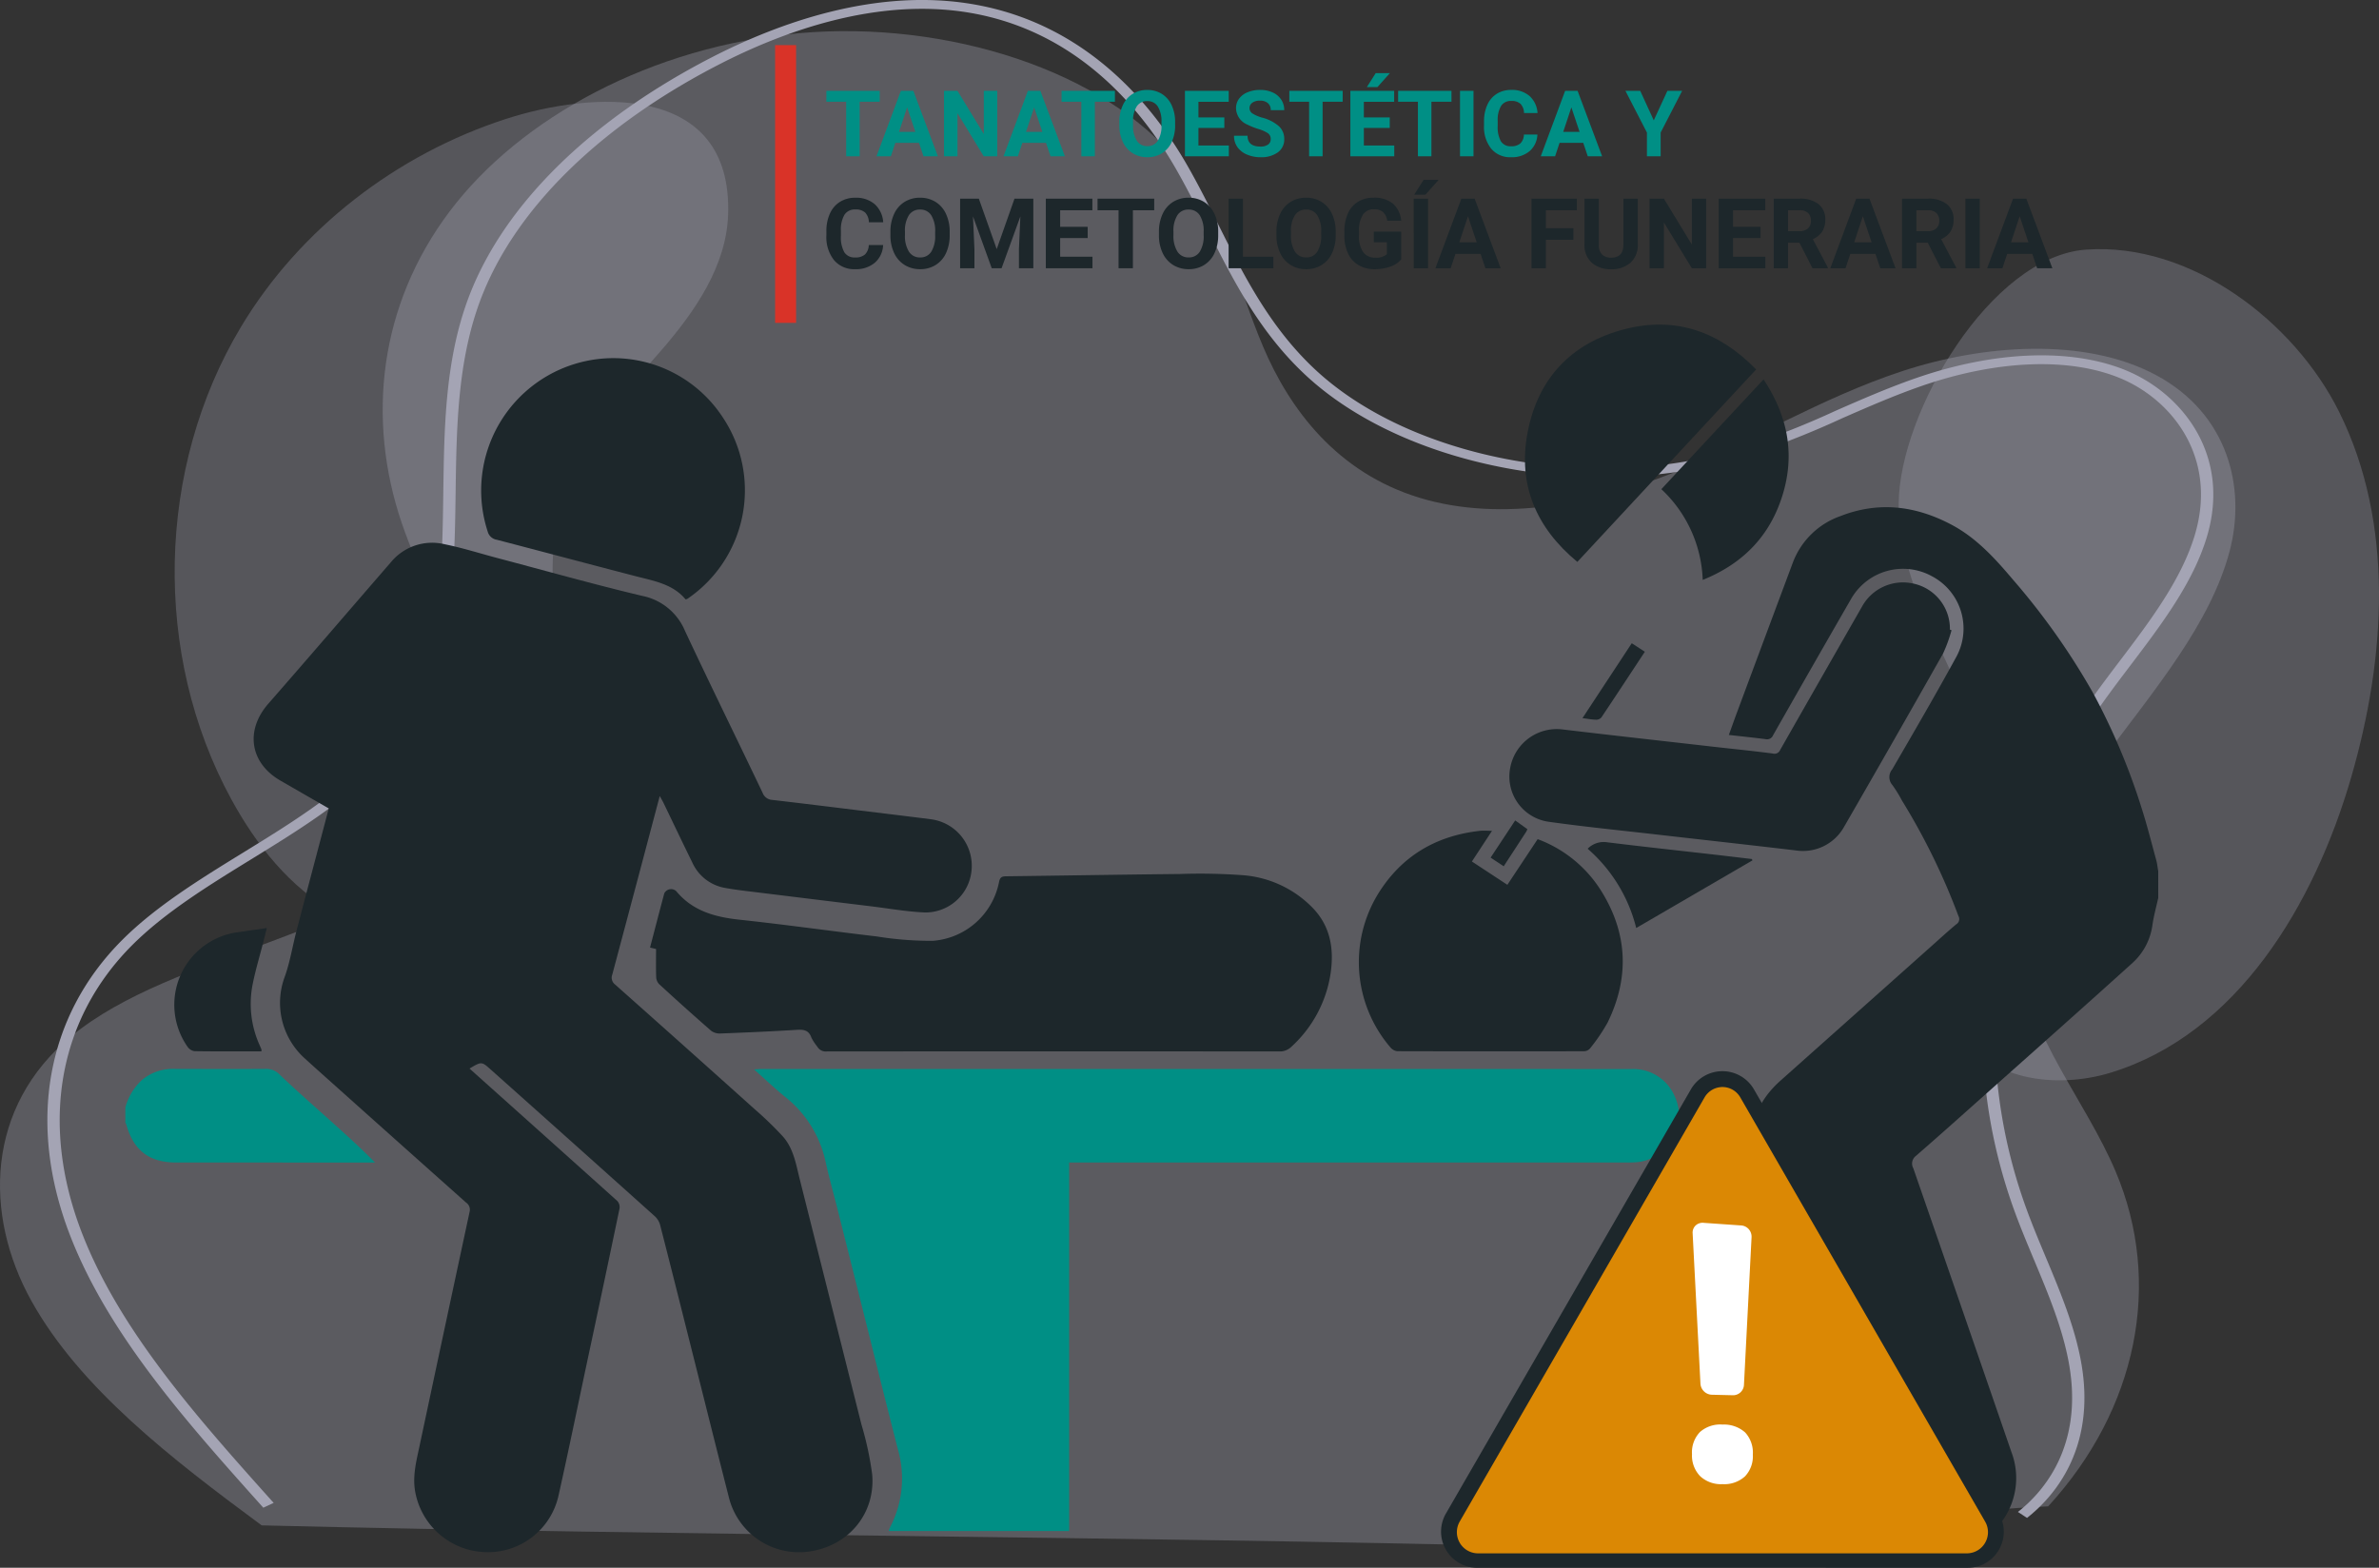 <svg xmlns="http://www.w3.org/2000/svg" width="413.239" height="272.366" viewBox="0 0 413.239 272.366">
  <rect x="0" y="0" width="413.239" height="272.366" fill="#333333" stroke="none"/>
  <g id="Grupo_129332" data-name="Grupo 129332" transform="translate(-1000 -759.172)">
    <g id="Grupo_129263" data-name="Grupo 129263" transform="translate(1000 759.172)">
      <path id="Trazado_151846" data-name="Trazado 151846" d="M436.73,358.592c15.511-16.9,19.924-38.837,11.711-58.206-5.193-12.246-15.158-23.623-16.432-36.393-2.548-25.532,29.573-46.173,36.237-71.319,2.929-11.051-.267-23.926-12.821-30.639-12.4-6.63-30.1-5.277-44.138-.633s-25.918,12.076-39.4,17.511-30.076,8.793-44.31,4.469c-14.418-4.381-22.6-15.424-27.178-26.186s-6.83-22.225-14.648-31.976c-12.885-16.07-40.359-24.831-65.962-22.564s-48.478,14.687-60.748,31-14.414,36.052-8.307,54.074c3.1,9.14,8.2,17.894,10.985,27.087s3.038,19.255-3.175,27.535c-12.993,17.315-47.271,19.729-65.221,34.579-14.815,12.255-15.28,30.958-6.872,46.029s24.209,27.3,39.962,38.934c73.482,1.776,148.28,1.894,221.762,3.67C376.736,366.257,408.2,359.8,436.73,358.592Z" transform="translate(-80.961 -96.893)" fill="#a4a4b4" opacity="0.354" style="mix-blend-mode: multiply;isolation: isolate"/>
      <path id="Trazado_151847" data-name="Trazado 151847" d="M359.21,184.865c-.194,20.784,19.563,38.873,16.125,59.372-1.838,10.968-10.2,22.086-5.339,32.09,4.3,8.852,16.6,10.387,26.014,7.509,22.026-6.738,35.414-29.253,41.817-51.38,6.022-20.813,7.517-44.06-2.128-63.462-7.772-15.632-25.7-29.432-43.912-28.156C375.11,142.007,359.356,169.209,359.21,184.865Z" transform="translate(-29.402 -97.474)" fill="#a4a4b4" opacity="0.31" style="mix-blend-mode: multiply;isolation: isolate"/>
      <path id="Trazado_151848" data-name="Trazado 151848" d="M118.069,151.778c-14.713,24.548-15.377,56.9-1.682,82.031,4.328,7.94,10.172,15.34,18.064,19.755s18.072,5.4,25.927.92c11.912-6.8,14.547-22.823,13.6-36.5s-4.048-28.025,1.221-40.687c3.435-8.253,10.03-14.688,15.881-21.447s11.311-14.648,11.614-23.583c.783-23.161-23.806-21.43-38.624-16.62C145.149,121.786,128.326,134.665,118.069,151.778Z" transform="translate(-76.218 -94.973)" fill="#a4a4b4" opacity="0.31" style="mix-blend-mode: multiply;isolation: isolate"/>
      <g id="Grupo_107069" data-name="Grupo 107069" transform="translate(8.231 0)" style="mix-blend-mode: multiply;isolation: isolate">
        <path id="Trazado_151849" data-name="Trazado 151849" d="M431.775,361.444l-1.58-1.038c4.348-3.418,11.288-11.254,8.938-25.343-1.045-6.271-3.638-12.467-6.145-18.458-1.119-2.677-2.277-5.444-3.288-8.192-10.781-29.324-6.065-61.673,12.939-88.75,1.688-2.4,3.514-4.814,5.282-7.145,5.238-6.912,10.653-14.06,12.983-21.781,4.085-13.549-3.99-23.7-13.22-27.406-8.855-3.553-21.356-3.01-34.293,1.49-4.733,1.646-9.333,3.659-13.781,5.605a149.312,149.312,0,0,1-18.485,7.117c-25.68,7.411-57.786,1.113-74.68-14.649-8.119-7.574-12.7-16.729-17.137-25.582-1.717-3.43-3.494-6.978-5.448-10.373-6.076-10.554-17.2-23.8-35.669-26.969-16.231-2.786-32.672,3.337-43.6,8.962-20.913,10.764-35.655,25.342-41.512,41.048-3.948,10.591-4.107,22.118-4.261,33.266-.229,16.6-.466,33.768-13.5,47.593-5.929,6.289-14.084,11.307-21.968,16.161-7.386,4.545-15.022,9.245-20.715,14.941-12.9,12.908-16.062,31.182-8.675,50.138,6.638,17.031,20.168,32.143,33.252,46.758l-1.8.832c-13.17-14.709-26.789-29.92-33.513-47.175-7.563-19.408-4.284-38.162,9-51.451,5.844-5.848,13.58-10.608,21.06-15.212,7.779-4.787,15.823-9.738,21.589-15.855,12.671-13.441,12.894-29.618,13.13-46.745.155-11.244.315-22.87,4.336-33.651,5.983-16.048,21.018-30.928,42.332-41.9,11.292-5.812,28.325-12.128,45.344-9.207,19.351,3.319,30.883,16.992,37.149,27.877,1.974,3.428,3.759,6.993,5.484,10.44,4.377,8.741,8.9,17.78,16.818,25.163,16.331,15.236,47.367,21.324,72.191,14.16a147.609,147.609,0,0,0,18.169-7c4.491-1.966,9.135-4,13.961-5.677,13.573-4.72,26.791-5.251,36.267-1.45,9.9,3.97,18.584,14.762,14.269,29.076-2.394,7.938-7.885,15.184-13.2,22.192-1.759,2.321-3.578,4.72-5.25,7.1-18.772,26.746-23.43,58.7-12.78,87.663,1,2.723,2.154,5.478,3.268,8.143,2.533,6.054,5.153,12.313,6.222,18.718C443.708,349.578,436.368,357.833,431.775,361.444Z" transform="translate(-87.906 -97.739)" fill="#a4a4b4"/>
      </g>
    </g>
    <g id="rZLulr" transform="translate(1021.776 815.563)">
      <g id="Grupo_127421" data-name="Grupo 127421" transform="translate(0 0)">
        <path id="Trazado_163215" data-name="Trazado 163215" d="M842.618-262.467c-.342,1.558-.773,3.1-1.005,4.677a10.831,10.831,0,0,1-3.451,6.61c-8.45,7.639-16.975,15.2-25.478,22.776-4.034,3.6-8.056,7.2-12.137,10.746a1.681,1.681,0,0,0-.475,2.177q8.546,24.646,17.046,49.309a12.7,12.7,0,0,1-8.538,16.752,12.552,12.552,0,0,1-15.161-7.612c-2.737-7.556-5.294-15.177-7.915-22.775q-3.839-11.131-7.652-22.27c-1.657-4.816-3.4-9.6-4.967-14.449-1.817-5.613-.221-10.324,4.12-14.193q13.21-11.772,26.422-23.543c1.371-1.222,2.722-2.468,4.137-3.637a1.045,1.045,0,0,0,.353-1.391,114.347,114.347,0,0,0-9.806-20.062,23.4,23.4,0,0,0-1.676-2.717,2.076,2.076,0,0,1-.025-2.728c3.777-6.513,7.573-13.019,11.18-19.627a10.273,10.273,0,0,0-4.316-13.933,10.4,10.4,0,0,0-13.994,3.925q-6.822,11.838-13.57,23.718a1.121,1.121,0,0,1-1.3.676c-2.076-.267-4.159-.481-6.382-.731.493-1.363.959-2.687,1.448-4q4.836-13,9.687-25.99a13.656,13.656,0,0,1,8.282-8.042c6.615-2.58,13.016-1.79,19.221,1.486,4.4,2.324,7.636,5.925,10.777,9.64a120.8,120.8,0,0,1,13.729,19.4,113.01,113.01,0,0,1,8.531,20.146c.966,3,1.731,6.059,2.563,9.1.172.628.234,1.286.347,1.93Z" transform="translate(-489.499 362.059)" fill="#1d272b"/>
        <path id="Trazado_163216" data-name="Trazado 163216" d="M-494.017,118.523a10.062,10.062,0,0,1,2.82-4.719,8.286,8.286,0,0,1,5.472-1.981c5.369.012,10.737.036,16.105,0a3.2,3.2,0,0,1,2.461,1.049c2.979,2.838,6.082,5.546,9.142,8.3,2.472,2.224,4.95,4.443,7.353,6.918h-1.262q-16.657,0-33.315-.006c-4.65-.006-7.373-2.124-8.618-6.618a1.406,1.406,0,0,0-.159-.289Z" transform="translate(494.017 17.484)" fill="#008f85"/>
        <path id="Trazado_163217" data-name="Trazado 163217" d="M-379.987-256.075c-2.855-1.642-5.623-3.231-8.387-4.826-5.326-3.073-6.164-8.74-2.112-13.37,7.139-8.158,14.192-16.392,21.294-24.582a9.262,9.262,0,0,1,9.342-3.115c3.086.623,6.1,1.586,9.153,2.393,8.37,2.213,16.708,4.564,25.128,6.569a10.213,10.213,0,0,1,7.463,6.1c4.406,9.408,9,18.728,13.471,28.107a1.894,1.894,0,0,0,1.691,1.245c5,.584,10,1.2,14.992,1.814,4.193.512,8.387,1.012,12.577,1.55a8.147,8.147,0,0,1,7.036,8.917A8.051,8.051,0,0,1-276.4-238c-3.147-.128-6.276-.691-9.412-1.073q-9.625-1.172-19.248-2.359c-2.04-.253-4.09-.467-6.111-.836a7.685,7.685,0,0,1-5.683-4.44c-1.688-3.424-3.322-6.875-4.983-10.312-.167-.346-.367-.676-.659-1.21-1.174,4.427-2.288,8.629-3.4,12.83q-2.416,9.091-4.842,18.18a1.477,1.477,0,0,0,.469,1.723q12.155,10.8,24.254,21.667a61.384,61.384,0,0,1,4.9,4.738c1.873,2.1,2.292,4.869,2.954,7.5q5.353,21.272,10.7,42.546a55.849,55.849,0,0,1,1.868,8.694c.573,6.8-4.1,12.432-11.009,13.381a12.543,12.543,0,0,1-13.9-9.473c-2.152-8.428-4.251-16.869-6.374-25.3-1.851-7.355-3.69-14.713-5.579-22.059a3.281,3.281,0,0,0-.986-1.5Q-337.592-198-351.789-210.652c-1.65-1.474-1.637-1.488-3.749-.229,1.847,1.654,3.665,3.283,5.484,4.91q10.109,9.042,20.2,18.106a1.61,1.61,0,0,1,.373,1.3q-2.76,13.254-5.6,26.491c-1.656,7.789-3.26,15.59-4.994,23.361a12.549,12.549,0,0,1-12.793,9.839,12.781,12.781,0,0,1-12.083-10.366c-.536-2.762.164-5.4.727-8.057q4.327-20.353,8.7-40.7a1.489,1.489,0,0,0-.607-1.6q-11.648-10.375-23.274-20.775c-1.672-1.494-3.346-2.986-5-4.5a12.981,12.981,0,0,1-3.231-13.957c.925-2.571,1.348-5.321,2.043-7.978C-383.747-241.861-381.875-248.916-379.987-256.075Z" transform="translate(415.32 340.131)" fill="#1d272b"/>
        <path id="Trazado_163218" data-name="Trazado 163218" d="M55.578,128.163v64.024H24.218c.1-.253.181-.516.3-.756a18.185,18.185,0,0,0,1.36-13.26c-2.349-9.13-4.6-18.284-6.9-27.428q-1.795-7.154-3.592-14.308c-.715-2.839-1.516-5.659-2.142-8.517a19.616,19.616,0,0,0-7.091-11.229c-1.757-1.438-3.407-3.006-5.3-4.693.572-.037.908-.078,1.245-.078q60.525,0,121.05,0,15.062,0,30.125.008a7.817,7.817,0,0,1,7.481,4.709,8.084,8.084,0,0,1-6.723,11.482c-.77.052-1.544.046-2.316.046q-47.284,0-94.568,0Z" transform="translate(108.361 17.408)" fill="#008f85"/>
        <path id="Trazado_163219" data-name="Trazado 163219" d="M-80.019-28.712l-1.046-.25c.834-3.184,1.64-6.306,2.475-9.419a1.32,1.32,0,0,1,2.057-.4c2.864,3.469,6.733,4.519,11.01,4.978,7.961.855,15.892,1.976,23.845,2.911a59.323,59.323,0,0,0,9.747.759A12.693,12.693,0,0,0-20.44-40.368c.168-.824.507-.967,1.229-.976,10.075-.126,20.15-.3,30.225-.4A102.35,102.35,0,0,1,22-41.528a18.909,18.909,0,0,1,11.934,5.564c3.182,3.227,3.833,7.177,3.225,11.43a21.576,21.576,0,0,1-6.805,12.79,2.852,2.852,0,0,1-2.155.829q-39.28-.029-78.56,0a1.69,1.69,0,0,1-1.648-.829A9.041,9.041,0,0,1-53.033-13.3c-.444-1.307-1.317-1.445-2.538-1.369-4.44.277-8.886.469-13.332.638a2.449,2.449,0,0,1-1.571-.495q-4.567-3.987-9.029-8.1A1.893,1.893,0,0,1-80-23.849C-80.052-25.462-80.019-27.077-80.019-28.712Z" transform="translate(172.203 137.19)" fill="#1d272b"/>
        <path id="Trazado_163220" data-name="Trazado 163220" d="M672.2-262.911a25.539,25.539,0,0,1-1.484,4.077q-8.539,15.1-17.212,30.132a8.182,8.182,0,0,1-8.4,4.045c-8.207-.973-16.422-1.875-24.633-2.817-6.13-.7-12.273-1.312-18.381-2.175a7.936,7.936,0,0,1-6.54-9.406,8.222,8.222,0,0,1,9.138-6.609c8.717,1.038,17.444,2.005,26.167,3,3.431.39,6.868.728,10.29,1.175a1.066,1.066,0,0,0,1.29-.629q7.086-12.442,14.2-24.868A8.124,8.124,0,0,1,665.618-271a8.032,8.032,0,0,1,6.3,7.992Z" transform="translate(-354.988 316.005)" fill="#1d272b"/>
        <path id="Trazado_163221" data-name="Trazado 163221" d="M499.957-75.663l-3.493,5.33,6.16,4.052,5.263-7.935a22.093,22.093,0,0,1,10.868,8.724c4.757,7.442,5.158,15.219,1.28,23.143a31.656,31.656,0,0,1-3.089,4.538,1.427,1.427,0,0,1-1.025.442q-16.217.035-32.434-.007a1.823,1.823,0,0,1-1.156-.634,22.74,22.74,0,0,1-2.162-26.7c4.066-6.573,10.061-10.1,17.69-10.949C498.475-75.722,499.1-75.663,499.957-75.663Z" transform="translate(-262.566 163.608)" fill="#1d272b"/>
        <path id="Trazado_163222" data-name="Trazado 163222" d="M-178.456-405.747c-2.193-2.647-5.421-3.191-8.555-4-8.1-2.1-16.173-4.262-24.265-6.368a1.941,1.941,0,0,1-1.559-1.427,23,23,0,0,1,17.2-29.642,22.713,22.713,0,0,1,23.663,9.852,22.792,22.792,0,0,1-6.174,31.487A1.587,1.587,0,0,1-178.456-405.747Z" transform="translate(275.77 453.489)" fill="#1d272b"/>
        <path id="Trazado_163223" data-name="Trazado 163223" d="M616.638-432.833c-7.184-5.945-10.356-13.434-8.644-22.471,1.779-9.391,7.591-15.579,16.874-17.963,8.846-2.272,16.419.418,22.829,7Z" transform="translate(-364.426 474.061)" fill="#1d272b"/>
        <path id="Trazado_163224" data-name="Trazado 163224" d="M732.648-430.935c4.453,6.747,5.555,13.646,3.017,20.965-2.3,6.643-6.889,11.171-13.584,13.874a22.618,22.618,0,0,0-7.184-15.762Z" transform="translate(-448.09 440.453)" fill="#1d272b"/>
        <path id="Trazado_163225" data-name="Trazado 163225" d="M-440.417,22.376c-3.912,0-7.772.023-11.63-.034a1.79,1.79,0,0,1-1.192-.747,12.716,12.716,0,0,1,8.727-19.919c1.625-.229,3.249-.469,5.035-.727-.244.966-.444,1.768-.649,2.568-.6,2.343-1.3,4.666-1.783,7.033a17.438,17.438,0,0,0,1.19,10.775c.1.235.208.47.3.709A1.394,1.394,0,0,1-440.417,22.376Z" transform="translate(464.053 103.885)" fill="#1d272b"/>
        <path id="Trazado_163226" data-name="Trazado 163226" d="M685.509-63.547,665.323-51.8a26.841,26.841,0,0,0-8.437-13.772,3.9,3.9,0,0,1,3.384-1.122c6.267.776,12.546,1.449,18.82,2.165,2.109.24,4.216.5,6.323.744Z" transform="translate(-402.882 156.631)" fill="#1d272b"/>
        <path id="Trazado_163227" data-name="Trazado 163227" d="M652.8-210.219l8.561-13.012,2.272,1.479c-2.538,3.852-5.028,7.647-7.554,11.419a1.2,1.2,0,0,1-.9.39C654.447-209.961,653.725-210.1,652.8-210.219Z" transform="translate(-399.696 278.589)" fill="#1d272b"/>
        <path id="Trazado_163228" data-name="Trazado 163228" d="M586.9-82.233a2.83,2.83,0,0,1-.182.419c-1.293,1.99-2.59,3.976-3.93,6.03l-2.271-1.506,4.27-6.461Z" transform="translate(-343.369 169.892)" fill="#1d272b"/>
      </g>
      <g id="Grupo_128125" data-name="Grupo 128125" transform="translate(228.545 129.704)">
        <g id="Grupo_91938" data-name="Grupo 91938" transform="translate(0 0)">
          <g id="Grupo_91937" data-name="Grupo 91937">
            <path id="Trazado_151023" data-name="Trazado 151023" d="M2026.533,2144.079a6.276,6.276,0,0,1-5.478-9.429l42.547-73.685a6.327,6.327,0,0,1,10.956.008l42.548,73.7a6.268,6.268,0,0,1-5.478,9.41Z" transform="translate(-2020.21 -2057.808)" fill="#1d272b"/>
            <path id="Trazado_151024" data-name="Trazado 151024" d="M2147.588,2172.711a3.66,3.66,0,0,1-3.1,1.87h-85.1a3.683,3.683,0,0,1-3.1-5.492l42.546-73.714a3.6,3.6,0,0,1,2.416-1.735,3.5,3.5,0,0,1,.686-.072,3.577,3.577,0,0,1,3.1,1.79l42.548,73.732A3.656,3.656,0,0,1,2147.588,2172.711Z" transform="translate(-2053.069 -2090.816)" fill="#db8804"/>
          </g>
        </g>
        <g id="Grupo_91939" data-name="Grupo 91939" transform="translate(43.586 26.342)">
          <path id="Trazado_151026" data-name="Trazado 151026" d="M2594.752,2429.936l-3.708-.089a2.053,2.053,0,0,1-1.942-1.948l-1.358-26.122a1.7,1.7,0,0,1,.535-1.346,1.776,1.776,0,0,1,1.416-.444l6.385.445a1.954,1.954,0,0,1,1.382.619,1.98,1.98,0,0,1,.52,1.425l-1.321,25.646A1.89,1.89,0,0,1,2594.752,2429.936Z" transform="translate(-2587.637 -2399.979)" fill="#fff"/>
          <path id="Trazado_151027" data-name="Trazado 151027" d="M2587.771,2856.561a5.3,5.3,0,0,1,3.9-1.285,5.515,5.515,0,0,1,3.932,1.364,5.167,5.167,0,0,1,1.34,3.854,5.056,5.056,0,0,1-1.37,3.787,5.342,5.342,0,0,1-3.9,1.346,5.278,5.278,0,0,1-3.888-1.393,5.149,5.149,0,0,1-1.409-3.824A5.076,5.076,0,0,1,2587.771,2856.561Z" transform="translate(-2586.378 -2820.224)" fill="#fff"/>
        </g>
      </g>
    </g>
    <path id="Trazado_166432" data-name="Trazado 166432" d="M9.578-9.477H6.094V0H3.75V-9.477H.313v-1.9H9.578ZM16.4-2.344H12.289L11.508,0H9.016L13.25-11.375h2.172L19.68,0H17.188Zm-3.477-1.9h2.844L14.336-8.5ZM29.992,0H27.648L23.086-7.484V0H20.742V-11.375h2.344l4.57,7.5v-7.5h2.336Zm8.469-2.344H34.352L33.57,0H31.078l4.234-11.375h2.172L41.742,0H39.25Zm-3.477-1.9h2.844L36.4-8.5ZM50.43-9.477H46.945V0H44.6V-9.477H41.164v-1.9H50.43ZM60.891-5.43A6.867,6.867,0,0,1,60.3-2.484,4.472,4.472,0,0,1,58.6-.531a4.7,4.7,0,0,1-2.535.688,4.732,4.732,0,0,1-2.523-.68A4.515,4.515,0,0,1,51.82-2.465a6.67,6.67,0,0,1-.617-2.9V-5.93a6.831,6.831,0,0,1,.605-2.957,4.508,4.508,0,0,1,1.711-1.961,4.706,4.706,0,0,1,2.527-.684,4.706,4.706,0,0,1,2.527.684,4.508,4.508,0,0,1,1.711,1.961,6.811,6.811,0,0,1,.605,2.949Zm-2.375-.516a4.787,4.787,0,0,0-.641-2.719,2.088,2.088,0,0,0-1.828-.93,2.088,2.088,0,0,0-1.82.918,4.732,4.732,0,0,0-.648,2.691v.555a4.847,4.847,0,0,0,.641,2.7,2.082,2.082,0,0,0,1.844.961,2.064,2.064,0,0,0,1.813-.926,4.819,4.819,0,0,0,.641-2.7ZM69.438-4.93h-4.5v3.047h5.281V0H62.594V-11.375H70.2v1.9H64.938v2.711h4.5Zm8.055,1.945A1.2,1.2,0,0,0,77.023-4a6.148,6.148,0,0,0-1.687-.75,11.963,11.963,0,0,1-1.93-.777,3.153,3.153,0,0,1-1.937-2.82A2.747,2.747,0,0,1,71.988-10a3.389,3.389,0,0,1,1.492-1.129,5.616,5.616,0,0,1,2.184-.406,5.112,5.112,0,0,1,2.172.441,3.458,3.458,0,0,1,1.48,1.246,3.261,3.261,0,0,1,.527,1.828H77.5a1.534,1.534,0,0,0-.492-1.215,2.023,2.023,0,0,0-1.383-.434,2.162,2.162,0,0,0-1.336.363,1.146,1.146,0,0,0-.477.957,1.1,1.1,0,0,0,.559.93,6.311,6.311,0,0,0,1.645.7A7.106,7.106,0,0,1,78.93-5.219,2.972,2.972,0,0,1,79.844-3,2.737,2.737,0,0,1,78.727-.684a4.891,4.891,0,0,1-3.008.84,5.808,5.808,0,0,1-2.391-.48,3.783,3.783,0,0,1-1.645-1.316,3.371,3.371,0,0,1-.566-1.937h2.352q0,1.883,2.25,1.883a2.189,2.189,0,0,0,1.3-.34A1.106,1.106,0,0,0,77.492-2.984Zm12.5-6.492H86.508V0H84.164V-9.477H80.727v-1.9h9.266Zm8.18,4.547h-4.5v3.047h5.281V0H91.328V-11.375h7.609v1.9H93.672v2.711h4.5Zm-2.445-9.516h2.461l-2.164,2.422H94.188Zm13.164,4.969h-3.484V0h-2.344V-9.477H99.625v-1.9h9.266ZM112.719,0h-2.344V-11.375h2.344Zm11.1-3.789A4.025,4.025,0,0,1,122.465-.9,4.76,4.76,0,0,1,119.242.156,4.28,4.28,0,0,1,115.8-1.316a6.038,6.038,0,0,1-1.254-4.043v-.7a6.819,6.819,0,0,1,.578-2.891,4.332,4.332,0,0,1,1.652-1.918,4.629,4.629,0,0,1,2.5-.668,4.637,4.637,0,0,1,3.172,1.055,4.326,4.326,0,0,1,1.391,2.961h-2.344a2.376,2.376,0,0,0-.613-1.6,2.271,2.271,0,0,0-1.605-.5,1.991,1.991,0,0,0-1.754.84,4.707,4.707,0,0,0-.6,2.605V-5.3a5.038,5.038,0,0,0,.559,2.7,1.954,1.954,0,0,0,1.762.852,2.314,2.314,0,0,0,1.621-.5,2.241,2.241,0,0,0,.613-1.535Zm7.961,1.445h-4.109L126.891,0H124.4l4.234-11.375H130.8L135.063,0H132.57Zm-3.477-1.9h2.844L129.719-8.5ZM144.031-6.25l2.367-5.125h2.563l-3.734,7.25V0h-2.383V-4.125l-3.734-7.25h2.57Z" transform="translate(1143.233 786.329)" fill="#008f85"/>
    <path id="Trazado_166433" data-name="Trazado 166433" d="M10.567-4.026A4.277,4.277,0,0,1,9.127-.955,5.058,5.058,0,0,1,5.7.166,4.548,4.548,0,0,1,2.046-1.4a6.416,6.416,0,0,1-1.332-4.3v-.739A7.245,7.245,0,0,1,1.328-9.5a4.6,4.6,0,0,1,1.756-2.038,4.918,4.918,0,0,1,2.652-.71,4.927,4.927,0,0,1,3.37,1.121,4.6,4.6,0,0,1,1.478,3.146H8.093a2.524,2.524,0,0,0-.652-1.7,2.413,2.413,0,0,0-1.706-.527,2.116,2.116,0,0,0-1.864.892,5,5,0,0,0-.635,2.768v.913a5.352,5.352,0,0,0,.594,2.864,2.077,2.077,0,0,0,1.872.9,2.458,2.458,0,0,0,1.722-.527,2.381,2.381,0,0,0,.652-1.631ZM22.13-5.769A7.3,7.3,0,0,1,21.5-2.64,4.751,4.751,0,0,1,19.694-.564,4.994,4.994,0,0,1,17,.166a5.028,5.028,0,0,1-2.681-.722,4.8,4.8,0,0,1-1.826-2.063A7.087,7.087,0,0,1,11.837-5.7v-.6a7.258,7.258,0,0,1,.643-3.142A4.79,4.79,0,0,1,14.3-11.526a5,5,0,0,1,2.685-.726,5,5,0,0,1,2.685.726,4.79,4.79,0,0,1,1.818,2.083,7.237,7.237,0,0,1,.643,3.134Zm-2.523-.548a5.086,5.086,0,0,0-.681-2.889,2.218,2.218,0,0,0-1.942-.988,2.219,2.219,0,0,0-1.934.975,5.028,5.028,0,0,0-.689,2.86v.589A5.15,5.15,0,0,0,15.041-2.9,2.212,2.212,0,0,0,17-1.876a2.192,2.192,0,0,0,1.926-.984,5.12,5.12,0,0,0,.681-2.868Zm7.587-5.769L30.3-3.32l3.088-8.766h3.271V0h-2.5V-3.3l.249-5.7L31.145,0h-1.71L26.181-9,26.43-3.3V0h-2.49V-12.086ZM46.1-5.238H41.321V-2h5.611V0h-8.1V-12.086h8.085v2.017H41.321v2.88H46.1Zm11.555-4.831h-3.7V0h-2.49V-10.069H47.813v-2.017h9.845Zm11.115,4.3a7.3,7.3,0,0,1-.631,3.129A4.751,4.751,0,0,1,66.336-.564a4.994,4.994,0,0,1-2.694.73,5.028,5.028,0,0,1-2.681-.722,4.8,4.8,0,0,1-1.826-2.063A7.087,7.087,0,0,1,58.479-5.7v-.6a7.258,7.258,0,0,1,.643-3.142,4.79,4.79,0,0,1,1.818-2.083,5,5,0,0,1,2.685-.726,5,5,0,0,1,2.685.726,4.79,4.79,0,0,1,1.818,2.083,7.237,7.237,0,0,1,.643,3.134Zm-2.523-.548a5.086,5.086,0,0,0-.681-2.889,2.218,2.218,0,0,0-1.942-.988,2.219,2.219,0,0,0-1.934.975A5.028,5.028,0,0,0,61-6.358v.589A5.15,5.15,0,0,0,61.683-2.9a2.212,2.212,0,0,0,1.959,1.021,2.192,2.192,0,0,0,1.926-.984,5.12,5.12,0,0,0,.681-2.868ZM73.072-2h5.288V0H70.582V-12.086h2.49ZM89.184-5.769a7.3,7.3,0,0,1-.631,3.129A4.751,4.751,0,0,1,86.747-.564a4.994,4.994,0,0,1-2.694.73,5.028,5.028,0,0,1-2.681-.722,4.8,4.8,0,0,1-1.826-2.063A7.087,7.087,0,0,1,78.891-5.7v-.6a7.258,7.258,0,0,1,.643-3.142,4.79,4.79,0,0,1,1.818-2.083,5,5,0,0,1,2.685-.726,5,5,0,0,1,2.685.726A4.79,4.79,0,0,1,88.54-9.442a7.237,7.237,0,0,1,.643,3.134ZM86.66-6.317a5.086,5.086,0,0,0-.681-2.889,2.218,2.218,0,0,0-1.942-.988,2.219,2.219,0,0,0-1.934.975,5.028,5.028,0,0,0-.689,2.86v.589A5.15,5.15,0,0,0,82.095-2.9a2.212,2.212,0,0,0,1.959,1.021,2.192,2.192,0,0,0,1.926-.984,5.12,5.12,0,0,0,.681-2.868Zm13.9,4.79a4.322,4.322,0,0,1-1.9,1.249,7.961,7.961,0,0,1-2.723.444A5.393,5.393,0,0,1,93.18-.519a4.568,4.568,0,0,1-1.826-1.988,7,7,0,0,1-.66-3.063v-.822a7.431,7.431,0,0,1,.61-3.134,4.513,4.513,0,0,1,1.76-2.025,5.069,5.069,0,0,1,2.694-.7,5.048,5.048,0,0,1,3.362,1.025,4.381,4.381,0,0,1,1.436,2.984H98.132A2.41,2.41,0,0,0,97.4-9.762a2.346,2.346,0,0,0-1.565-.481,2.208,2.208,0,0,0-1.934.955,5.019,5.019,0,0,0-.672,2.839v.772a4.778,4.778,0,0,0,.722,2.872,2.473,2.473,0,0,0,2.117.971,2.762,2.762,0,0,0,2-.6V-4.516H95.8V-6.35h4.756ZM105.221,0h-2.49V-12.086h2.49Zm-.772-15.348h2.615l-2.3,2.573h-1.951Zm9.9,12.858h-4.366L109.155,0h-2.648l4.5-12.086h2.308L117.838,0H115.19Zm-3.694-2.017h3.021L112.16-9.031Zm19.814-.432H125.69V0H123.2V-12.086h7.869v2.017H125.69v3.121h4.781Zm11.189-7.147v7.96A4.076,4.076,0,0,1,140.42-.988,4.784,4.784,0,0,1,137.029.166a4.838,4.838,0,0,1-3.362-1.121,4.006,4.006,0,0,1-1.27-3.08v-8.052h2.49v7.977a2.3,2.3,0,0,0,.569,1.731,2.183,2.183,0,0,0,1.573.544q2.1,0,2.133-2.208v-8.043ZM153.531,0h-2.49l-4.848-7.952V0H143.7V-12.086h2.49l4.856,7.969v-7.969h2.482Zm9.446-5.238H158.2V-2h5.611V0h-8.1V-12.086h8.085v2.017H158.2v2.88h4.781Zm6.765.813h-1.984V0h-2.49V-12.086h4.491a5.076,5.076,0,0,1,3.3.955,3.3,3.3,0,0,1,1.162,2.7,3.718,3.718,0,0,1-.535,2.063,3.652,3.652,0,0,1-1.623,1.316l2.615,4.939V0h-2.673Zm-1.984-2.017h2.009a2.057,2.057,0,0,0,1.453-.477,1.706,1.706,0,0,0,.515-1.316,1.826,1.826,0,0,0-.486-1.345,2.018,2.018,0,0,0-1.49-.49h-2ZM182.941-2.49h-4.366L177.745,0H175.1l4.5-12.086H181.9L186.427,0h-2.648Zm-3.694-2.017h3.021L180.75-9.031Zm12.783.083h-1.984V0h-2.49V-12.086h4.491a5.076,5.076,0,0,1,3.3.955,3.3,3.3,0,0,1,1.162,2.7,3.718,3.718,0,0,1-.535,2.063,3.652,3.652,0,0,1-1.623,1.316l2.615,4.939V0H194.3Zm-1.984-2.017h2.009a2.057,2.057,0,0,0,1.453-.477,1.706,1.706,0,0,0,.515-1.316,1.826,1.826,0,0,0-.486-1.345,2.018,2.018,0,0,0-1.49-.49h-2ZM201.053,0h-2.49V-12.086h2.49Zm9.131-2.49h-4.366L204.988,0H202.34l4.5-12.086h2.308L213.67,0h-2.648ZM206.49-4.507h3.021l-1.519-4.524Z" transform="translate(1142.832 805.771)" fill="#1d272b"/>
    <path id="Trazado_166434" data-name="Trazado 166434" d="M0,0H3.642V48.255H0Z" transform="translate(1134.638 767.009)" fill="#d93328"/>
  </g>
</svg>

